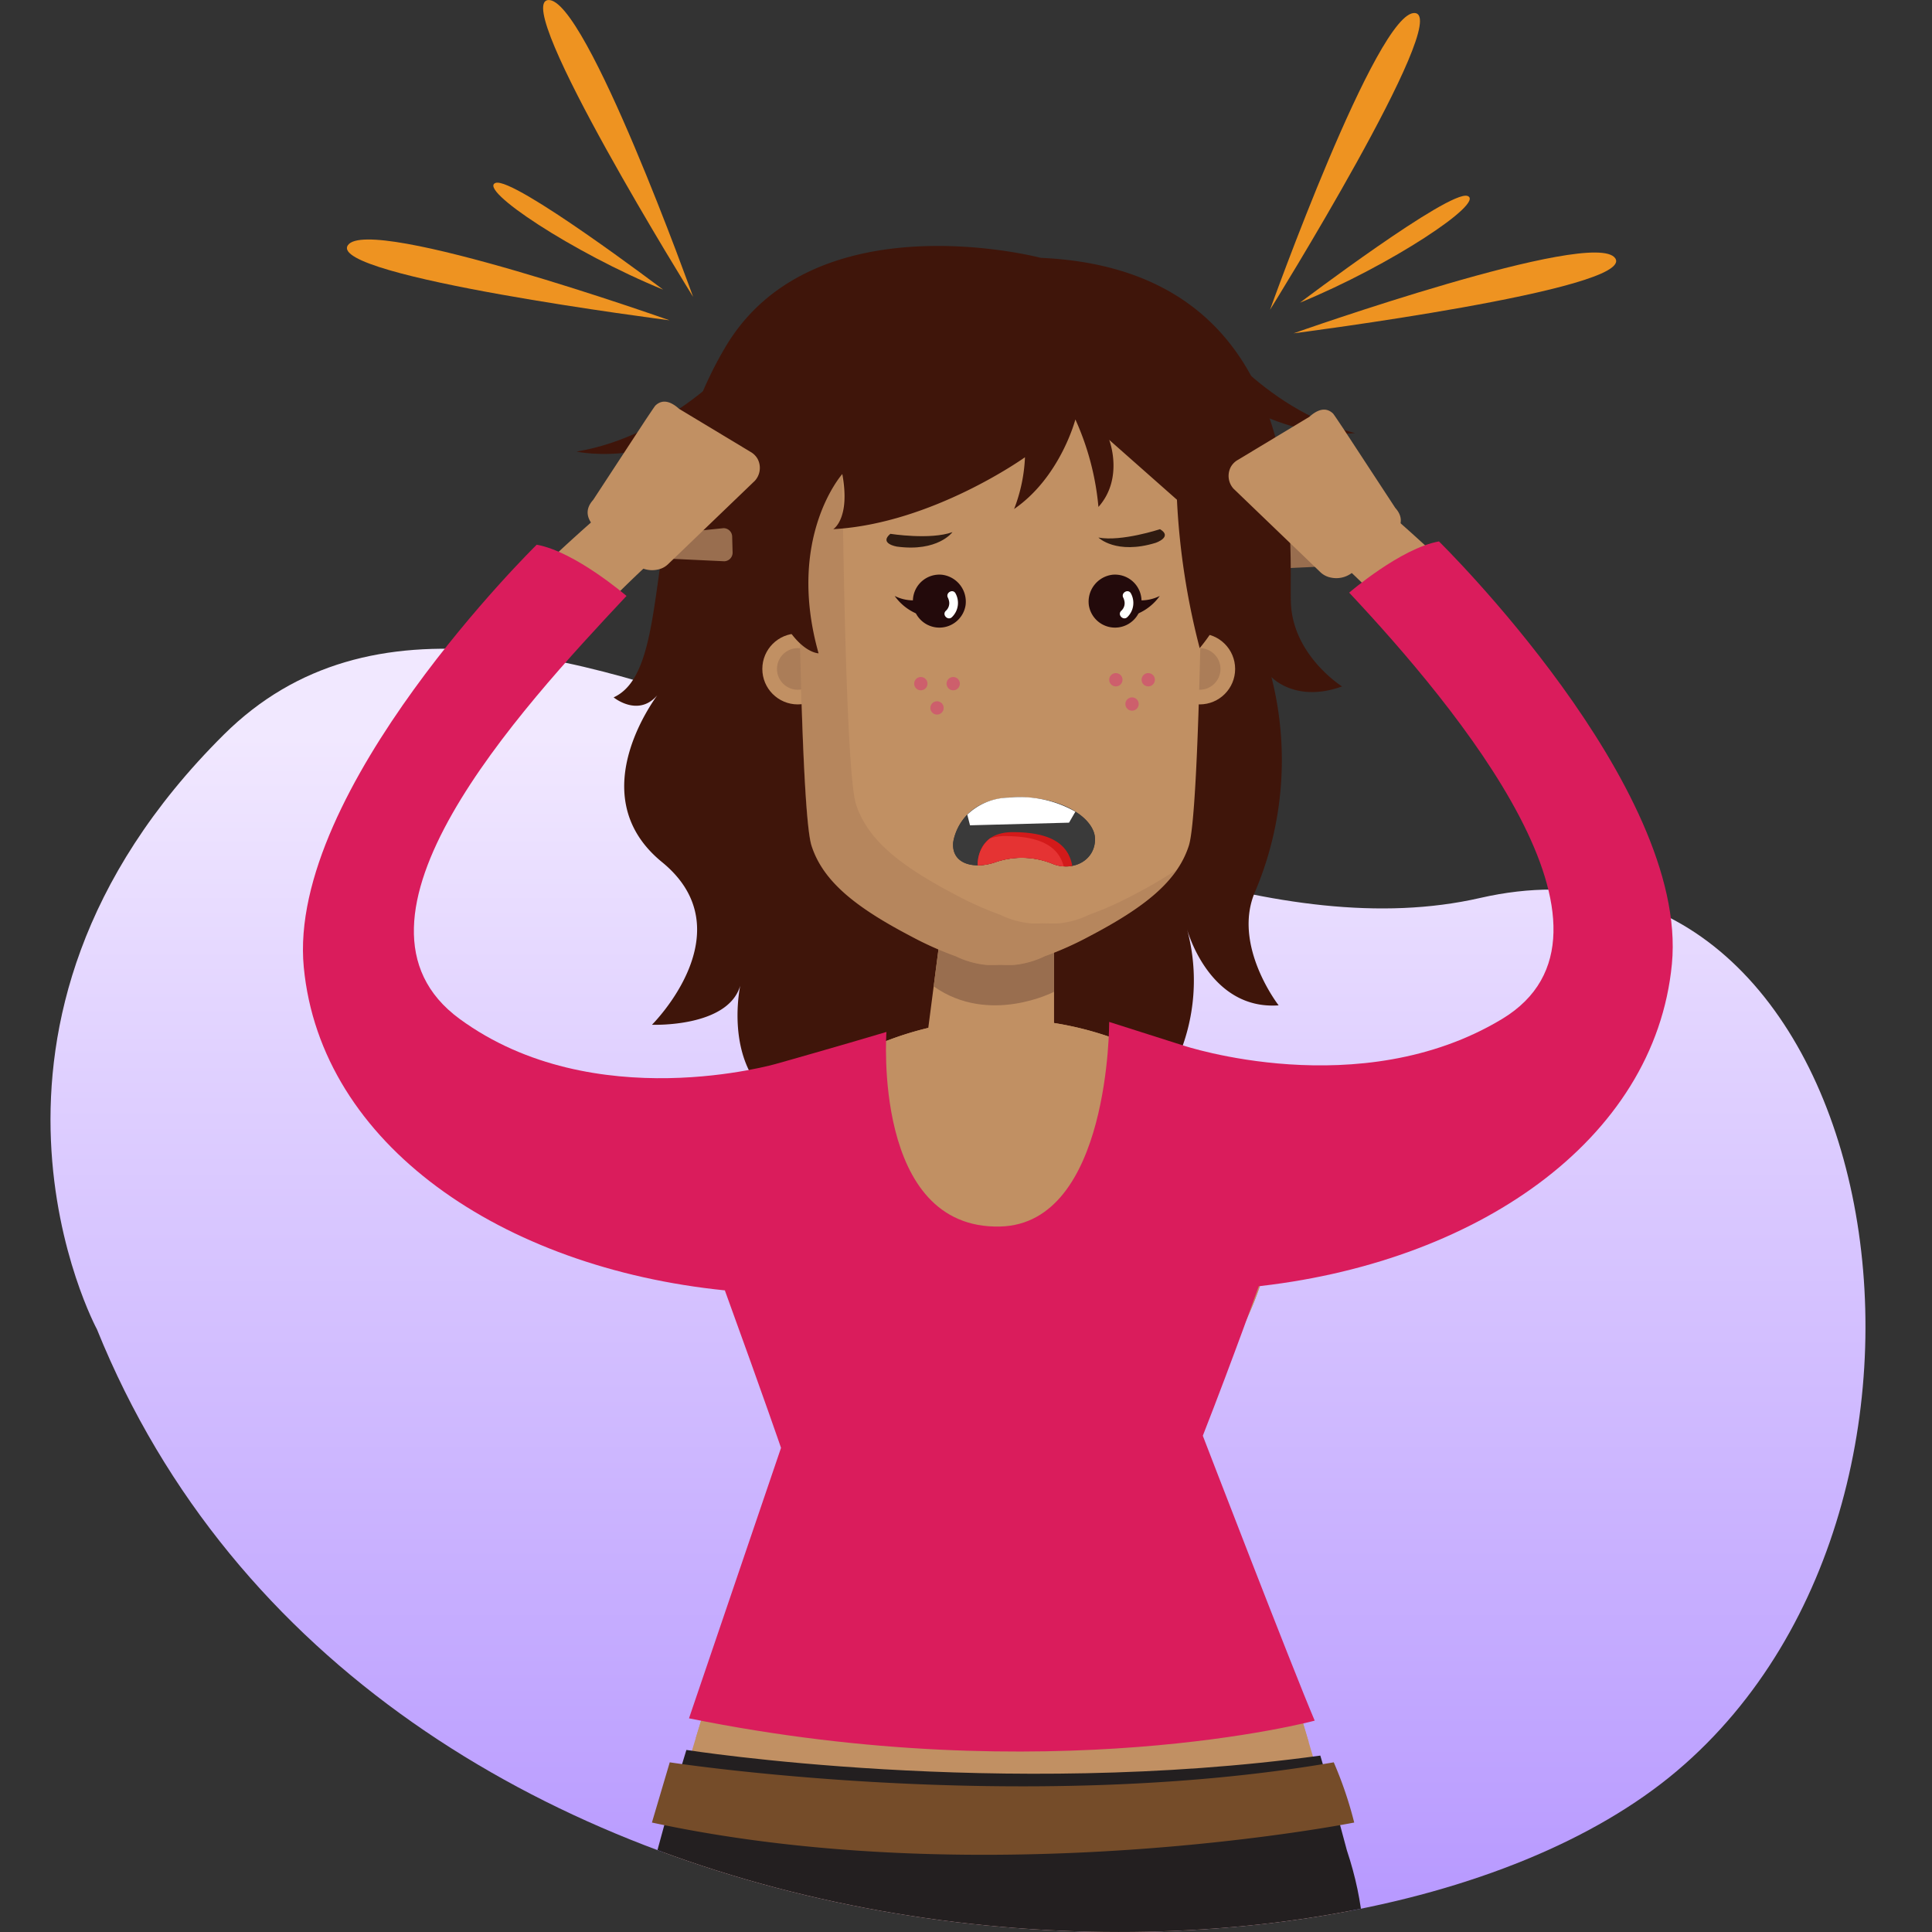 <svg xmlns="http://www.w3.org/2000/svg" xmlns:xlink="http://www.w3.org/1999/xlink" width="176" height="176" viewBox="0 0 176 176">
  <rect x="0" y="0" width="176" height="176" fill="#333333" stroke="none"/>
  <defs>
    <linearGradient id="linear-gradient" x1="0.5" x2="0.5" y2="1" gradientUnits="objectBoundingBox">
      <stop offset="0" stop-color="#f1e8ff"/>
      <stop offset="0.256" stop-color="#e0d1ff"/>
      <stop offset="1" stop-color="#b393ff"/>
    </linearGradient>
    <clipPath id="clip-path">
      <path id="Trazado_4944" data-name="Trazado 4944" d="M6360.794,486.824V415.162H6243.747v44.413c-7.1.223-13.5,2.452-18.888,7.8-26.591,26.409-11.561,54.177-11.561,54.177,24.856,61.51,113.876,65.662,143.935,40.228C6380.167,542.375,6378.87,501.438,6360.794,486.824Z" fill="none"/>
    </clipPath>
  </defs>
  <g id="Grupo_2481" data-name="Grupo 2481" transform="translate(-6204.469 -400.457)">
    <path id="Trazado_4901" data-name="Trazado 4901" d="M6213.3,521.553s-15.029-27.768,11.562-54.177,78.037,23.219,114.455,14.88,47.978,54.091,17.919,79.525S6238.154,583.063,6213.3,521.553Z" fill="url(#linear-gradient)"/>
    <rect id="Rectángulo_1876" data-name="Rectángulo 1876" width="176" height="176" transform="translate(6204.469 400.457)" fill="none"/>
    <path id="Trazado_4902" data-name="Trazado 4902" d="M6267.608,427.5s-16.618-26.736-13.2-27.038S6267.608,427.5,6267.608,427.5Z" fill="#ee9321"/>
    <path id="Trazado_4903" data-name="Trazado 4903" d="M6265.459,429.635s-31.226-3.995-29.3-6.838S6265.459,429.635,6265.459,429.635Z" fill="#ee9321"/>
    <path id="Trazado_4904" data-name="Trazado 4904" d="M6264.877,426.843s-13.623-10.31-15.263-9.721S6256.6,423.448,6264.877,426.843Z" fill="#ee9321"/>
    <path id="Trazado_4905" data-name="Trazado 4905" d="M6320.163,428.683s16.618-26.737,13.2-27.038S6320.163,428.683,6320.163,428.683Z" fill="#ee9321"/>
    <path id="Trazado_4906" data-name="Trazado 4906" d="M6322.312,430.821s31.225-4,29.3-6.838S6322.312,430.821,6322.312,430.821Z" fill="#ee9321"/>
    <path id="Trazado_4907" data-name="Trazado 4907" d="M6322.894,428.029s13.623-10.311,15.263-9.721S6331.174,424.634,6322.894,428.029Z" fill="#ee9321"/>
    <g id="Grupo_2480" data-name="Grupo 2480">
      <g id="Grupo_2479" data-name="Grupo 2479" clip-path="url(#clip-path)">
        <g id="Grupo_2478" data-name="Grupo 2478">
          <g id="Grupo_2477" data-name="Grupo 2477">
            <path id="Trazado_4908" data-name="Trazado 4908" d="M6325.679,450.633l-.018.675a.784.784,0,0,1-.8.759l-5.231.247a.782.782,0,0,1-.758-.8l.04-1.455a.782.782,0,0,1,.8-.759l5.209.533A.784.784,0,0,1,6325.679,450.633Z" fill="#996e4f"/>
            <path id="Trazado_4909" data-name="Trazado 4909" d="M6299.29,423.947s-20.632-5.443-28.7,8.061-4.5,29.351-10.221,31.978c0,0,2.532,2.088,4.313-.643,0,0-7.6,9.366.094,15.649s-.915,14.817-.915,14.817,6.917.281,8.042-3.564c0,0-2.438,11.16,7.972,12.191s28.985.6,31.808-5.4a17.836,17.836,0,0,0,.92-11.938s1.97,7.4,8.347,6.944c0,0-4.248-5.452-2.157-10.329a30.682,30.682,0,0,0,1.5-19.582s2.173,2.391,6.432.858c0,0-4.369-2.743-4.65-7.436S6324.61,425.073,6299.29,423.947Z" fill="#3f150a"/>
            <g id="Grupo_2469" data-name="Grupo 2469">
              <circle id="Elipse_440" data-name="Elipse 440" cx="3.23" cy="3.23" r="3.23" transform="translate(6273.915 458.166)" fill="#c19063"/>
              <circle id="Elipse_441" data-name="Elipse 441" cx="1.895" cy="1.895" r="1.895" transform="translate(6275.25 459.501)" fill="#996e4f" opacity="0.55"/>
            </g>
            <path id="Trazado_4910" data-name="Trazado 4910" d="M6300.491,485.435v10.714l-11.772.368L6290.2,485.1Z" fill="#c19063"/>
            <path id="Trazado_4911" data-name="Trazado 4911" d="M6300.491,490.807s-5.915,3.08-10.967-.495l.676-5.216,10.291.339Z" fill="#996e4f"/>
            <path id="Trazado_4912" data-name="Trazado 4912" d="M6326.046,567.508h0c-6.2-23.348-13.448-38.19-13.448-38.19,6.473-8.317,15.867-25-5.231-33.735l-.018.019a29.555,29.555,0,0,0-23.233.134c-20.63,8.772-11.45,25.313-5.015,33.582,0,0-7.66,15.268-13.862,38.616h0c-5.841,18.175,7.542,32.05,27.734,31.377h5.473C6318.8,599.99,6332.236,585.892,6326.046,567.508Z" fill="#c19063"/>
            <path id="Trazado_4913" data-name="Trazado 4913" d="M6323.689,559.164a216.4,216.4,0,0,0-11.09-29.846c6.473-8.317,15.867-25-5.231-33.735l-.018.019a29.555,29.555,0,0,0-23.233.134c-20.63,8.772-11.45,25.313-5.015,33.582a208.092,208.092,0,0,0-11.247,29.47" fill="#c19063"/>
            <path id="Trazado_4914" data-name="Trazado 4914" d="M6324.746,560.386q1.219,4.1,2.421,8.636h0c6.362,19.03-7.569,33.582-28.617,32.835l-5.661-.012c-20.888.651-34.7-13.732-28.618-32.518h0c.889-3.316,1.805-6.474,2.726-9.455C6266.994,559.872,6295.6,564.388,6324.746,560.386Z" fill="#231f20"/>
            <path id="Trazado_4915" data-name="Trazado 4915" d="M6283.163,502.986s4.389-7.95.954-7.25c-6.281,1.28-21.2,6.024-20.213,10.929s3.786,9.233,9.864,9.89S6283.163,502.986,6283.163,502.986Z" fill="#c19063"/>
            <path id="Trazado_4916" data-name="Trazado 4916" d="M6307.428,502.986s-4.528-7.483-.078-7.384c4.071.09,20.319,6.158,19.338,11.063s-3.787,9.233-9.865,9.89S6307.428,502.986,6307.428,502.986Z" fill="#c19063"/>
            <g id="Grupo_2470" data-name="Grupo 2470">
              <circle id="Elipse_442" data-name="Elipse 442" cx="3.23" cy="3.23" r="3.23" transform="translate(6310.527 458.166)" fill="#c19063"/>
              <circle id="Elipse_443" data-name="Elipse 443" cx="1.895" cy="1.895" r="1.895" transform="translate(6311.862 459.501)" fill="#996e4f" opacity="0.55"/>
            </g>
            <path id="Trazado_4917" data-name="Trazado 4917" d="M6314.024,444.262c-.112-7.016-8.328-12.68-18.452-12.68s-18.337,5.662-18.452,12.677h0v.149c0,.014,0,.027,0,.041.021,2.548.266,29.895,1.28,33.049,1.063,3.309,4.135,5.674,9.1,8.272a30.16,30.16,0,0,0,4.032,1.8,8.172,8.172,0,0,0,2.921.8c.375,0,.748,0,1.131-.014.384.014.757.014,1.132.014a8.17,8.17,0,0,0,2.921-.8,30.19,30.19,0,0,0,4.032-1.8c4.962-2.6,8.035-4.963,9.1-8.272s1.281-33.239,1.281-33.239Z" fill="#c19063"/>
            <path id="Trazado_4918" data-name="Trazado 4918" d="M6307.717,481.987a30.056,30.056,0,0,1-4.032,1.8,8.17,8.17,0,0,1-2.921.8c-.375,0-.748,0-1.132-.014-.383.014-.756.014-1.131.014a8.17,8.17,0,0,1-2.921-.8,30.03,30.03,0,0,1-4.032-1.8c-4.963-2.6-8.035-4.962-9.1-8.271-1.013-3.154-1.258-30.5-1.279-33.049,0-.014,0-.027,0-.041v-.149h0a9.754,9.754,0,0,1,1.871-5.487c-3.6,2.312-5.868,5.605-5.928,9.268h-.005v.149c0,.014,0,.027,0,.041.021,2.548.266,29.895,1.279,33.049,1.064,3.309,4.136,5.674,9.1,8.272a30.1,30.1,0,0,0,4.032,1.8,8.17,8.17,0,0,0,2.921.8c.375,0,.748,0,1.131-.014.384.014.757.014,1.132.014a8.17,8.17,0,0,0,2.921-.8,30.19,30.19,0,0,0,4.032-1.8c3.807-1.993,6.5-3.851,8.026-6.1A42.007,42.007,0,0,1,6307.717,481.987Z" fill="#996e4f" opacity="0.28"/>
            <path id="Trazado_4919" data-name="Trazado 4919" d="M6291.3,477.215s.394-3.781,5.041-4.1,7.8,1.812,7.878,3.7-1.812,3.072-3.781,2.363a7.414,7.414,0,0,0-5.357-.157C6293.189,479.657,6291.14,479.184,6291.3,477.215Z" fill="#3a3a3a"/>
            <path id="Trazado_4920" data-name="Trazado 4920" d="M6291.3,477.215s.394-3.781,5.041-4.1,7.8,1.812,7.878,3.7-1.812,3.072-3.781,2.363a7.414,7.414,0,0,0-5.357-.157C6293.189,479.657,6291.14,479.184,6291.3,477.215Z" fill="#3a3a3a"/>
            <path id="Trazado_4921" data-name="Trazado 4921" d="M6301.854,475.4l.579-1a10.25,10.25,0,0,0-6.094-1.281,5.558,5.558,0,0,0-3.752,1.55l.247.971Z" fill="#fff"/>
            <path id="Trazado_4922" data-name="Trazado 4922" d="M6296.795,476.262c-2.742-.016-3.228,1.81-3.261,3.023a4.912,4.912,0,0,0,1.545-.258,7.414,7.414,0,0,1,5.357.157,3.263,3.263,0,0,0,1.715.154C6301.8,477.376,6300.239,476.283,6296.795,476.262Z" fill="#d31a1a"/>
            <path id="Trazado_4923" data-name="Trazado 4923" d="M6295.079,479.027a7.414,7.414,0,0,1,5.357.157,3.4,3.4,0,0,0,.934.2c-.458-1.765-2.03-2.743-5.285-2.763a4.336,4.336,0,0,0-1.418.206,3,3,0,0,0-1.133,2.462A4.912,4.912,0,0,0,6295.079,479.027Z" fill="#e53333"/>
            <g id="Grupo_2471" data-name="Grupo 2471">
              <path id="Trazado_4924" data-name="Trazado 4924" d="M6303.659,455.585a2.414,2.414,0,1,0,2.125-2.768A2.47,2.47,0,0,0,6303.659,455.585Z" fill="#230a0b"/>
              <path id="Trazado_4925" data-name="Trazado 4925" d="M6306.8,454.916c.042.077.006,0,.031.064a1.475,1.475,0,0,1,.079.286.934.934,0,0,1-.307.841c-.367.361.2.926.566.565a1.8,1.8,0,0,0,.321-2.16c-.246-.452-.937-.049-.69.4Z" fill="#fff"/>
              <path id="Trazado_4926" data-name="Trazado 4926" d="M6308.129,456.357a4.752,4.752,0,0,0,1.991-1.611,3.779,3.779,0,0,1-1.938.395" fill="#230a0b"/>
            </g>
            <g id="Grupo_2472" data-name="Grupo 2472">
              <path id="Trazado_4927" data-name="Trazado 4927" d="M6292.431,455.585a2.414,2.414,0,1,1-2.124-2.768A2.47,2.47,0,0,1,6292.431,455.585Z" fill="#230a0b"/>
              <path id="Trazado_4928" data-name="Trazado 4928" d="M6290.823,454.916c.042.077.007,0,.031.064a1.411,1.411,0,0,1,.08.286.936.936,0,0,1-.307.841c-.368.361.2.926.565.565a1.8,1.8,0,0,0,.322-2.16c-.247-.452-.937-.049-.691.4Z" fill="#fff"/>
              <path id="Trazado_4929" data-name="Trazado 4929" d="M6287.962,456.357a4.743,4.743,0,0,1-1.991-1.611,3.774,3.774,0,0,0,1.937.395" fill="#230a0b"/>
            </g>
            <path id="Trazado_4930" data-name="Trazado 4930" d="M6285.578,449.087s3.637.574,5.657-.154c0,0-1.324,1.828-5.073,1.316C6286.162,450.249,6284.519,449.974,6285.578,449.087Z" fill="#2f1b11"/>
            <path id="Trazado_4931" data-name="Trazado 4931" d="M6310.141,448.664s-3.5,1.155-5.607.763c0,0,1.6,1.59,5.219.479C6309.753,449.906,6311.33,449.369,6310.141,448.664Z" fill="#2f1b11"/>
            <g id="Grupo_2473" data-name="Grupo 2473">
              <circle id="Elipse_444" data-name="Elipse 444" cx="0.607" cy="0.607" r="0.607" transform="translate(6287.747 462.129)" fill="#e5007e" opacity="0.34"/>
              <circle id="Elipse_445" data-name="Elipse 445" cx="0.607" cy="0.607" r="0.607" transform="translate(6290.697 462.129)" fill="#e5007e" opacity="0.34"/>
              <circle id="Elipse_446" data-name="Elipse 446" cx="0.607" cy="0.607" r="0.607" transform="translate(6289.222 464.341)" fill="#e5007e" opacity="0.34"/>
            </g>
            <g id="Grupo_2474" data-name="Grupo 2474">
              <circle id="Elipse_447" data-name="Elipse 447" cx="0.607" cy="0.607" r="0.607" transform="translate(6305.513 461.773)" fill="#e5007e" opacity="0.34"/>
              <circle id="Elipse_448" data-name="Elipse 448" cx="0.607" cy="0.607" r="0.607" transform="translate(6308.463 461.773)" fill="#e5007e" opacity="0.34"/>
              <circle id="Elipse_449" data-name="Elipse 449" cx="0.607" cy="0.607" r="0.607" transform="translate(6306.988 463.986)" fill="#e5007e" opacity="0.34"/>
            </g>
            <path id="Trazado_4932" data-name="Trazado 4932" d="M6302.433,438.667s-1.361,5.251-5.581,8.159a14.753,14.753,0,0,0,.99-4.715s-8.436,6.048-17.467,6.553c0,0,1.576-.931.825-5.024,0,0-5.14,5.769-2.161,16.333,0,0-3.115-.018-5.124-8.083s2.01-25.133,21.663-24.571,27.488,20.943,18.179,32.182a66.307,66.307,0,0,1-2.071-13.519l-6.173-5.456s1.358,3.486-.979,6.112A24.7,24.7,0,0,0,6302.433,438.667Z" fill="#3f150a"/>
            <path id="Trazado_4933" data-name="Trazado 4933" d="M6271.718,433.073s-6.027,7.086-14.737,8.521c0,0,8.576,1.955,16.7-5.881C6273.684,435.713,6275.724,433.824,6271.718,433.073Z" fill="#3f150a"/>
            <path id="Trazado_4934" data-name="Trazado 4934" d="M6314.051,430.022s5.323,7.63,13.857,9.889c0,0-8.724,1.128-16.066-7.448C6311.842,432.463,6309.991,430.388,6314.051,430.022Z" fill="#3f150a"/>
            <path id="Trazado_4935" data-name="Trazado 4935" d="M6266.339,516c-16.893-1.7-29.688-13.25-32.5-24.489-4.873-19.465,23.565-42.618,27.463-46.065l4.131,4.669c-13.241,11.722-27.8,30.69-23.918,38.665,6.885,14.159,30.658,10.528,30.893,10.5l1.043,16.288A52.938,52.938,0,0,1,6266.339,516Z" fill="#c19063"/>
            <path id="Trazado_4936" data-name="Trazado 4936" d="M6323.934,516c16.806-1.844,28.842-14.1,31.656-25.335,4.872-19.465-22.719-41.772-26.617-45.219l-4.132,4.669c13.241,11.722,26.951,29.844,23.073,37.819-6.885,14.159-29.812,11.374-30.048,11.341l-1.043,16.288A52.951,52.951,0,0,0,6323.934,516Z" fill="#c19063"/>
            <path id="Trazado_4937" data-name="Trazado 4937" d="M6285.222,494.465s-1.312,18.006,10.356,17.725c10.014-.242,9.935-18.639,9.935-18.639l6.727,2.141s.526,19.647,7.022,21.59c0,0-2.439,6.864-5.22,13.968,0,0,8.153,21.171,10.193,25.953,0,0-24.028,6.471-57-.211l8.383-24.639s-1.412-4.141-5.117-14.347c0,0,7.191-11.853,4.752-20.657C6275.25,497.349,6280.952,495.742,6285.222,494.465Z" fill="#da1c5c"/>
            <path id="Trazado_4938" data-name="Trazado 4938" d="M6264.4,449.906l.018.675a.783.783,0,0,0,.8.759l5.23.247a.783.783,0,0,0,.759-.8l-.04-1.455a.782.782,0,0,0-.8-.759l-5.21.533A.783.783,0,0,0,6264.4,449.906Z" fill="#996e4f"/>
            <g id="Grupo_2475" data-name="Grupo 2475">
              <path id="Trazado_4939" data-name="Trazado 4939" d="M6263.273,438.718c.058-.08.828-1.247.9-1.316.692-.659,1.48-.313,2.16.3l6.515,3.925a1.7,1.7,0,0,1,.633.628,1.745,1.745,0,0,1-.24,1.993l-7.928,7.619a1.887,1.887,0,0,1-.965.483,2.343,2.343,0,0,1-2.288-.813l-2.792-2.508c-1.694-1.285-1.407-2.316-.762-3.032Z" fill="#c19063"/>
            </g>
            <g id="Grupo_2476" data-name="Grupo 2476">
              <path id="Trazado_4940" data-name="Trazado 4940" d="M6326.806,439.445c-.059-.08-.828-1.247-.9-1.316-.691-.659-1.479-.313-2.159.3l-6.515,3.925a1.69,1.69,0,0,0-.633.628,1.742,1.742,0,0,0,.24,1.993l7.928,7.62a1.893,1.893,0,0,0,.965.482,2.34,2.34,0,0,0,2.287-.813l2.792-2.508c1.695-1.285,1.408-2.316.763-3.032Z" fill="#c19063"/>
            </g>
            <path id="Trazado_4941" data-name="Trazado 4941" d="M6278.283,498.967l-3.033-1.618s-16.66,4.883-28.9-4.064,5.345-28.04,15.192-38.539c0,0-4.683-4.04-8.18-4.667,0,0-22.767,22.323-21.22,38.489s18.048,27.377,38.354,29.438C6270.5,518.006,6282.5,513.456,6278.283,498.967Z" fill="#da1c5c"/>
            <path id="Trazado_4942" data-name="Trazado 4942" d="M6310.638,498.667l1.6-2.975s16.121,5.4,29.063-2.407c12.98-7.833-4.079-28.34-13.926-38.839,0,0,4.684-4.04,8.18-4.667,0,0,22.768,22.323,21.22,38.489s-18.048,27.377-38.353,29.438C6318.424,517.706,6306.418,513.156,6310.638,498.667Z" fill="#da1c5c"/>
            <path id="Trazado_4943" data-name="Trazado 4943" d="M6265.482,561s31.932,4.923,60.488,0a35.4,35.4,0,0,1,1.864,5.486s-33.248,6.611-63.977,0Z" fill="#754c29"/>
          </g>
        </g>
      </g>
    </g>
  </g>
</svg>

